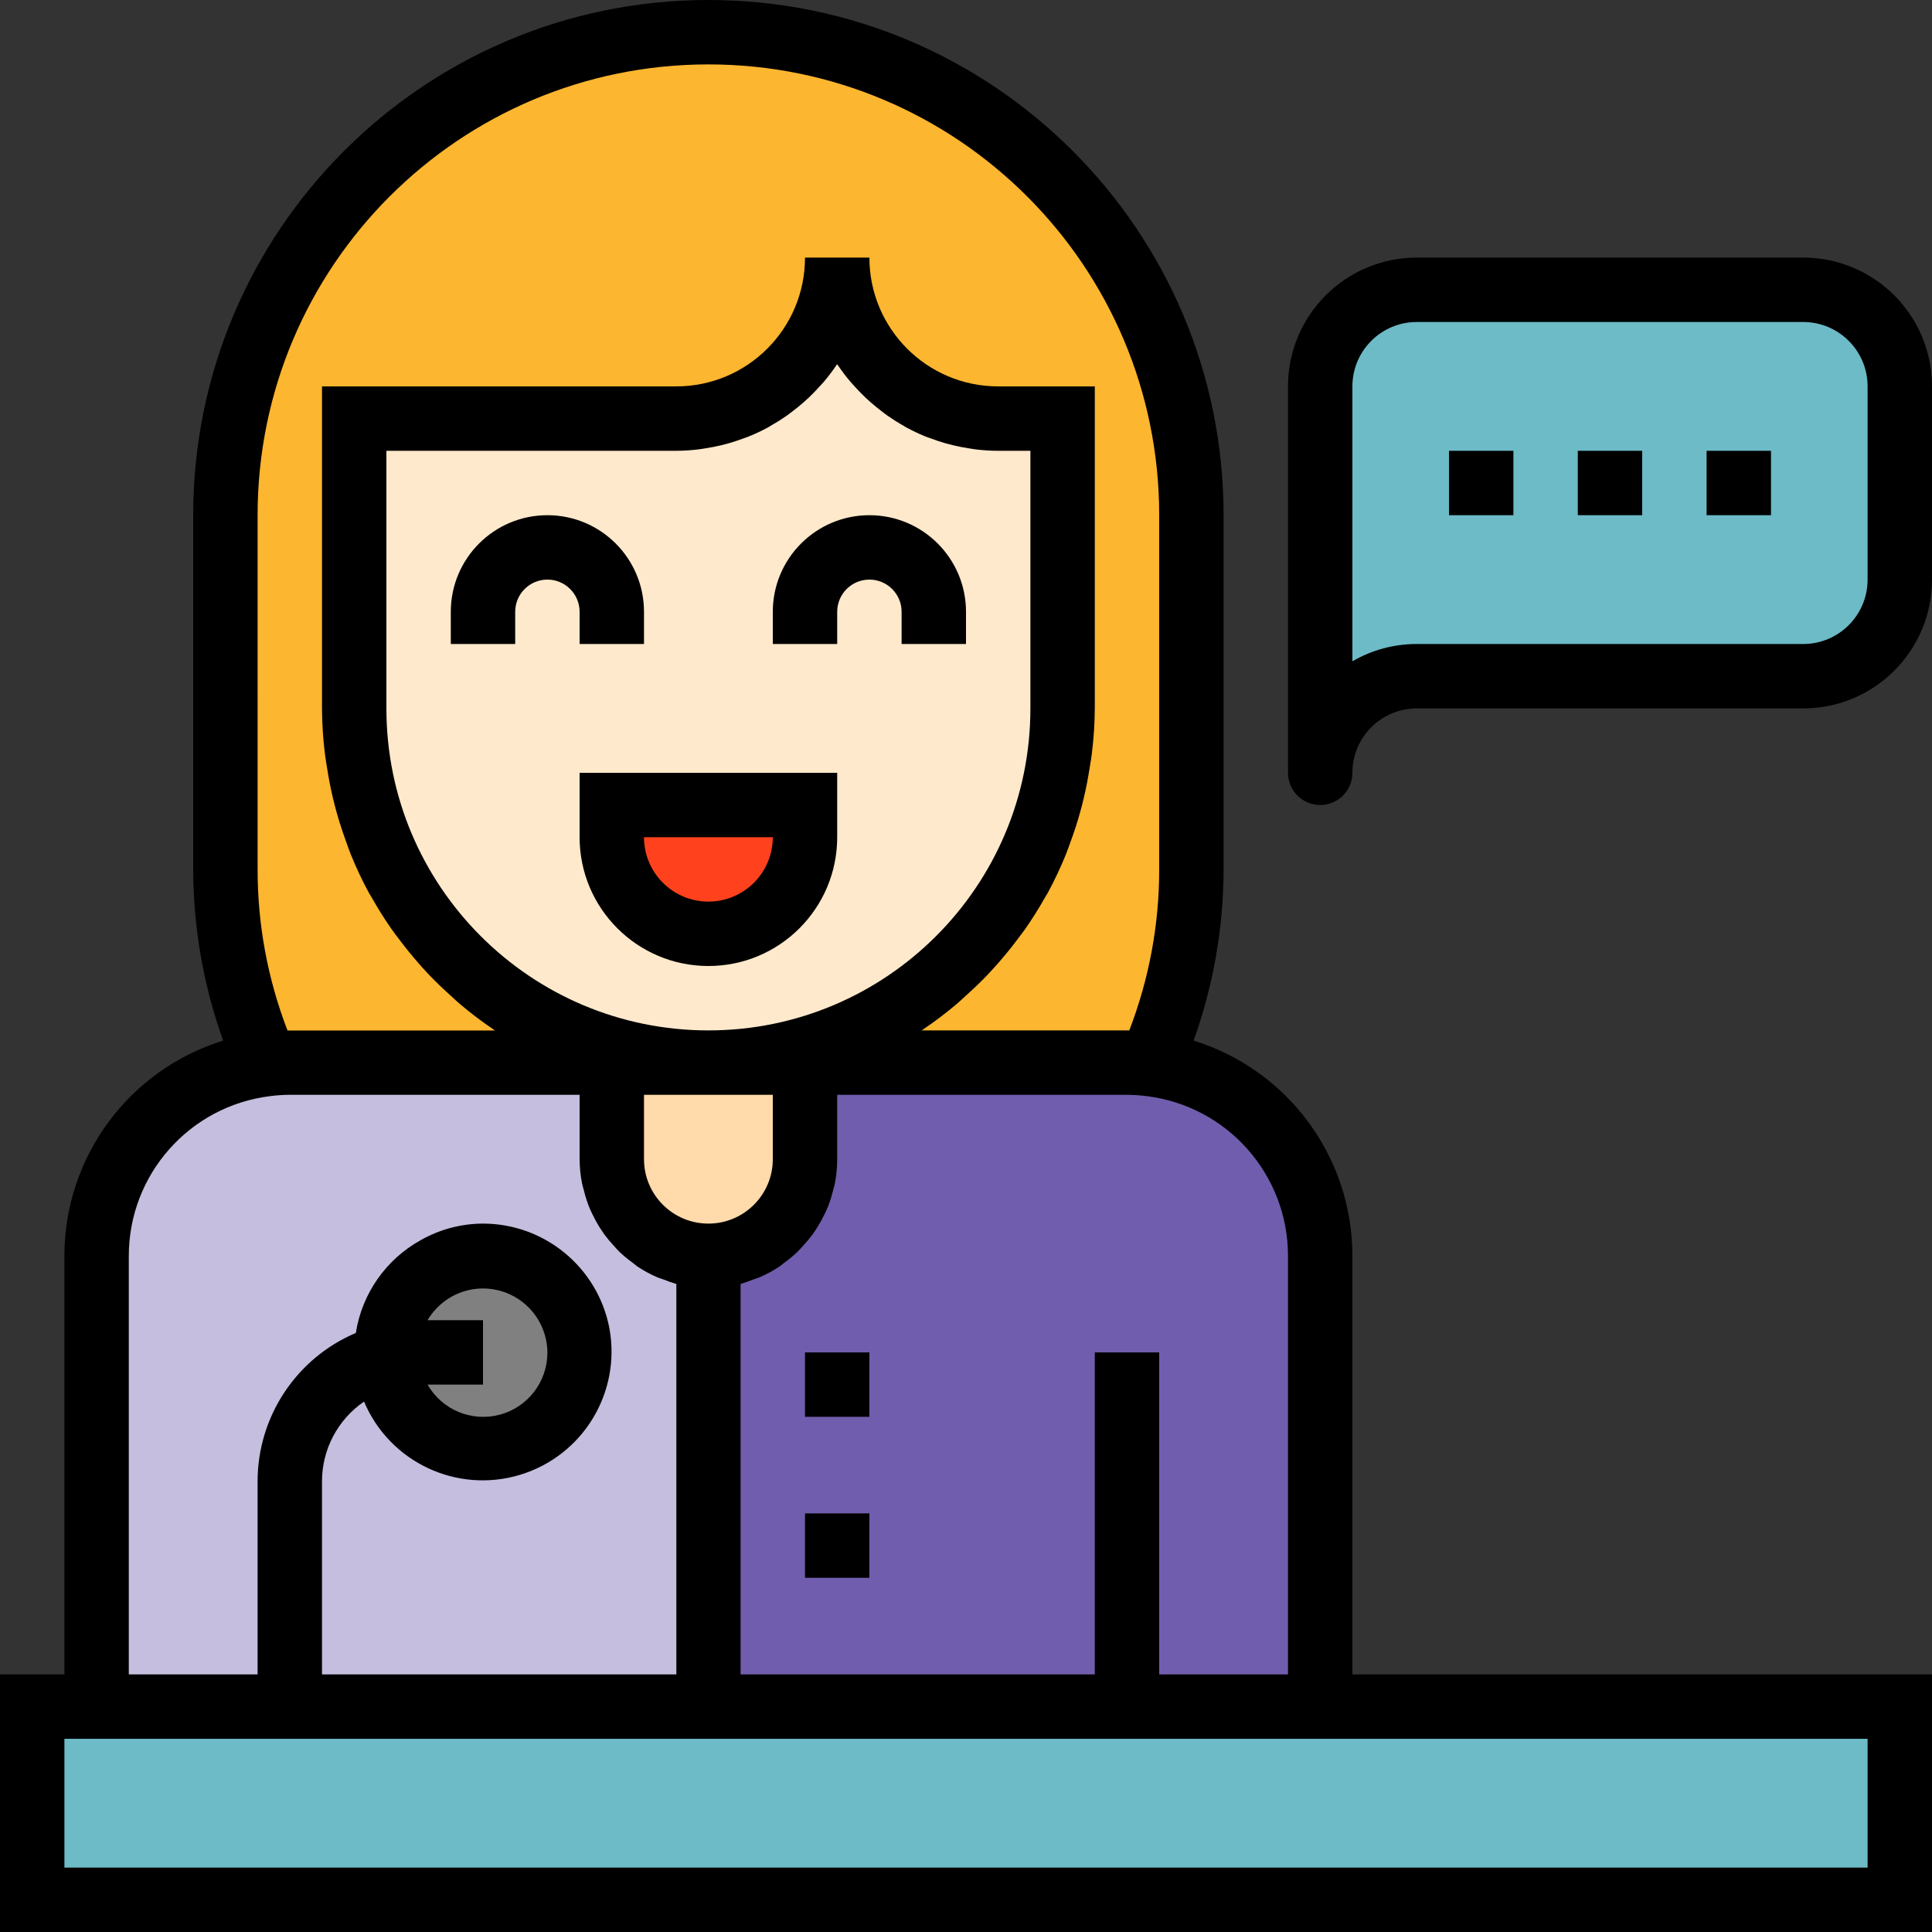 <svg height="480pt" viewBox="0 0 480 480" width="480pt" xmlns="http://www.w3.org/2000/svg"><rect x="0" y="0" width="480" height="480" fill="#333333" stroke="none"/><path d="m88 176v-16h-32v56c0 66.273 53.727 120 120 120v-72c-48.602 0-88-39.398-88-88zm0 0" fill="#fdb62f"/><path d="m264 160v16c0 48.602-39.398 88-88 88v72c66.273 0 120-53.727 120-120v-56zm0 0" fill="#fdb62f"/><path d="m328 192v-96c0-13.254 10.746-24 24-24h96c13.254 0 24 10.746 24 24v48c0 13.254-10.746 24-24 24h-96c-13.254 0-24 10.746-24 24zm0 0" fill="#6cbbc7"/><path d="m8 424h464v48h-464zm0 0" fill="#6cbbc7"/><path d="m24 312v112h304v-112c0-26.508-21.492-48-48-48h-208c-26.508 0-48 21.492-48 48zm0 0" fill="#c6bede"/><path d="m200 264v24c0 13.254-10.746 24-24 24v112h152v-112c0-26.508-21.492-48-48-48zm0 0" fill="#715dad"/><path d="m120 312c13.254 0 24 10.746 24 24s-10.746 24-24 24-24-10.746-24-24 10.746-24 24-24zm0 0" fill="#808080"/><path d="m152 248h48v40c0 13.254-10.746 24-24 24s-24-10.746-24-24zm0 0" fill="#ffdaaa"/><path d="m88 64h176v112c0 48.602-39.398 88-88 88s-88-39.398-88-88zm0 0" fill="#ffe9cc"/><path d="m152 200h48v8c0 13.254-10.746 24-24 24s-24-10.746-24-24zm0 0" fill="#ff421d"/><path d="m88 104h80c22.09 0 40-17.91 40-40 0 22.09 17.91 40 40 40h16v80h32v-56c0-66.273-53.727-120-120-120s-120 53.727-120 120v56h32zm0 0" fill="#fdb62f"/><path d="m200 336h16v16h-16zm0 0"/><path d="m200 376h16v16h-16zm0 0"/><path d="m208 152c0-4.418 3.582-8 8-8s8 3.582 8 8v8h16v-8c0-13.254-10.746-24-24-24s-24 10.746-24 24v8h16zm0 0"/><path d="m144 160h16v-8c0-13.254-10.746-24-24-24s-24 10.746-24 24v8h16v-8c0-4.418 3.582-8 8-8s8 3.582 8 8zm0 0"/><path d="m208 208v-16h-64v16c0 17.672 14.328 32 32 32s32-14.328 32-32zm-48 0h32c0 8.836-7.164 16-16 16s-16-7.164-16-16zm0 0"/><path d="m336 312c-.016-24.539-16.004-46.211-39.449-53.465 4.898-13.648 7.418-28.035 7.449-42.535v-88c0-70.691-57.309-128-128-128s-128 57.309-128 128v88c.031 14.5 2.551 28.887 7.449 42.535-23.445 7.254-39.434 28.926-39.449 53.465v104h-16v64h480v-64h-144zm-16 0v104h-32v-80h-16v80h-88v-97.016c1.07-.312 2.129-.68 3.16-1.105.512-.191 1.039-.32 1.543-.535 1.754-.758 3.434-1.672 5.023-2.727.352-.234.656-.527 1-.801 1.211-.863 2.355-1.809 3.434-2.832.488-.473.91-.984 1.367-1.48.855-.91 1.656-1.867 2.402-2.871.43-.594.797-1.199 1.207-1.824.641-1.031 1.223-2.102 1.742-3.199.312-.656.625-1.305.898-1.992.469-1.238.863-2.5 1.176-3.785.16-.625.359-1.215.48-1.848.375-1.973.566-3.977.566-5.984v-16h72c1.605.012 3.207.117 4.801.32 20.078 2.426 35.184 19.457 35.199 39.68zm-160-40h32v16c0 8.836-7.164 16-16 16s-16-7.164-16-16zm-64-96v-64h72c1.871-.012 3.742-.133 5.602-.359.574-.066 1.133-.176 1.703-.266 1.281-.199 2.543-.43 3.785-.734.613-.145 1.23-.305 1.84-.473 1.238-.352 2.453-.754 3.656-1.199.504-.184 1.016-.352 1.512-.555 1.641-.668 3.242-1.43 4.797-2.277.184-.105.352-.227.539-.328 1.367-.773 2.703-1.609 4-2.512.461-.328.91-.68 1.367-1.023.984-.746 1.941-1.52 2.871-2.336.449-.395.887-.801 1.328-1.211.953-.902 1.848-1.848 2.727-2.824.312-.352.648-.688.953-1.047 1.145-1.352 2.211-2.762 3.199-4.23l.121-.121.098.129c.988 1.469 2.055 2.879 3.199 4.23.305.359.641.695.949 1.047.875.977 1.777 1.922 2.73 2.824.43.41.879.801 1.328 1.211.926.797 1.887 1.598 2.871 2.336.457.344.895.695 1.367 1.023 1.281.895 2.613 1.734 4 2.512.184.105.352.223.535.328 1.559.848 3.16 1.609 4.801 2.281.496.199 1.008.367 1.512.551 1.203.449 2.402.848 3.656 1.199.609.168 1.219.328 1.84.473 1.25.297 2.504.535 3.785.734.566.09 1.129.191 1.703.266 1.867.227 3.746.344 5.625.352h8v64c0 44.184-35.816 80-80 80s-80-35.816-80-80zm-32-48c0-61.855 50.145-112 112-112s112 50.145 112 112v88c.012 13.676-2.508 27.238-7.434 40h-51.551c.09-.062.168-.137.258-.191 2.934-1.977 5.754-4.113 8.453-6.402.746-.621 1.426-1.301 2.145-1.949 1.938-1.73 3.809-3.512 5.602-5.395.801-.879 1.648-1.781 2.449-2.695 1.598-1.84 3.199-3.742 4.645-5.703.691-.91 1.402-1.809 2.059-2.742 1.801-2.574 3.48-5.238 5.031-8 .199-.355.441-.691.633-1.043 1.699-3.137 3.219-6.363 4.559-9.672.398-.977.719-1.977 1.09-2.969.895-2.398 1.711-4.871 2.398-7.375.336-1.207.648-2.398.938-3.641.59-2.496 1.07-5.031 1.469-7.59.18-1.137.387-2.266.523-3.41.461-3.723.707-7.469.734-11.223v-80h-24c-17.672 0-32-14.328-32-32h-16c0 17.672-14.328 32-32 32h-88v80c.02 3.762.262 7.516.719 11.246.137 1.152.344 2.273.52 3.41.402 2.566.875 5.105 1.473 7.609.289 1.215.602 2.398.938 3.621.703 2.512 1.52 4.961 2.398 7.387.367.992.688 1.992 1.09 2.965 1.336 3.309 2.859 6.539 4.559 9.672.191.363.434.691.633 1.043 1.547 2.746 3.223 5.414 5.031 8 .656.934 1.359 1.832 2.055 2.742 1.48 1.961 3.027 3.863 4.648 5.711.801.914 1.602 1.809 2.449 2.691 1.793 1.879 3.664 3.664 5.602 5.398.719.648 1.398 1.328 2.145 1.945 2.699 2.285 5.52 4.422 8.453 6.398.09.062.168.137.258.191h-51.535c-4.93-12.77-7.449-26.344-7.434-40.031zm-32 184c.016-20.223 15.121-37.254 35.199-39.68 1.594-.203 3.195-.309 4.801-.32h72v16c.012 2.016.215 4.023.609 6 .117.633.328 1.23.48 1.848.312 1.285.703 2.547 1.176 3.785.27.68.582 1.328.895 1.992.52 1.098 1.102 2.168 1.742 3.199.395.625.801 1.23 1.211 1.824.742 1.004 1.543 1.961 2.398 2.871.457.496.879 1.008 1.367 1.48 1.078 1.023 2.227 1.969 3.434 2.832.344.246.648.543 1 .801 1.59 1.059 3.27 1.969 5.023 2.727.496.215 1.031.344 1.543.535 1.035.426 2.09.793 3.16 1.105v97h-88.039v-48c.012-7.91 3.918-15.309 10.449-19.777 6.352 15.062 23.031 22.914 38.684 18.215 15.656-4.699 25.254-20.441 22.258-36.508-2.906-15.047-16.07-25.918-31.391-25.93-5.438.02-10.777 1.441-15.504 4.129-8.629 4.789-14.566 13.289-16.09 23.039-14.781 6.277-24.387 20.773-24.406 36.832v48h-32zm74.215 16c1.469-2.465 3.559-4.5 6.066-5.895 4.461-2.457 9.82-2.645 14.441-.504 4.621 2.141 7.945 6.352 8.957 11.344.207 1.004.316 2.027.32 3.055.031 7.238-4.816 13.59-11.809 15.469-6.988 1.879-14.367-1.188-17.969-7.469h13.777v-16zm357.785 104v32h-448v-32zm0 0"/><path d="m448 64h-96c-17.672 0-32 14.328-32 32v96c0 4.418 3.582 8 8 8s8-3.582 8-8c0-8.836 7.164-16 16-16h96c17.672 0 32-14.328 32-32v-48c0-17.672-14.328-32-32-32zm16 80c0 8.836-7.164 16-16 16h-96c-5.621-.008-11.141 1.477-16 4.297v-68.297c0-8.836 7.164-16 16-16h96c8.836 0 16 7.164 16 16zm0 0"/><path d="m392 112h16v16h-16zm0 0"/><path d="m424 112h16v16h-16zm0 0"/><path d="m360 112h16v16h-16zm0 0"/></svg>